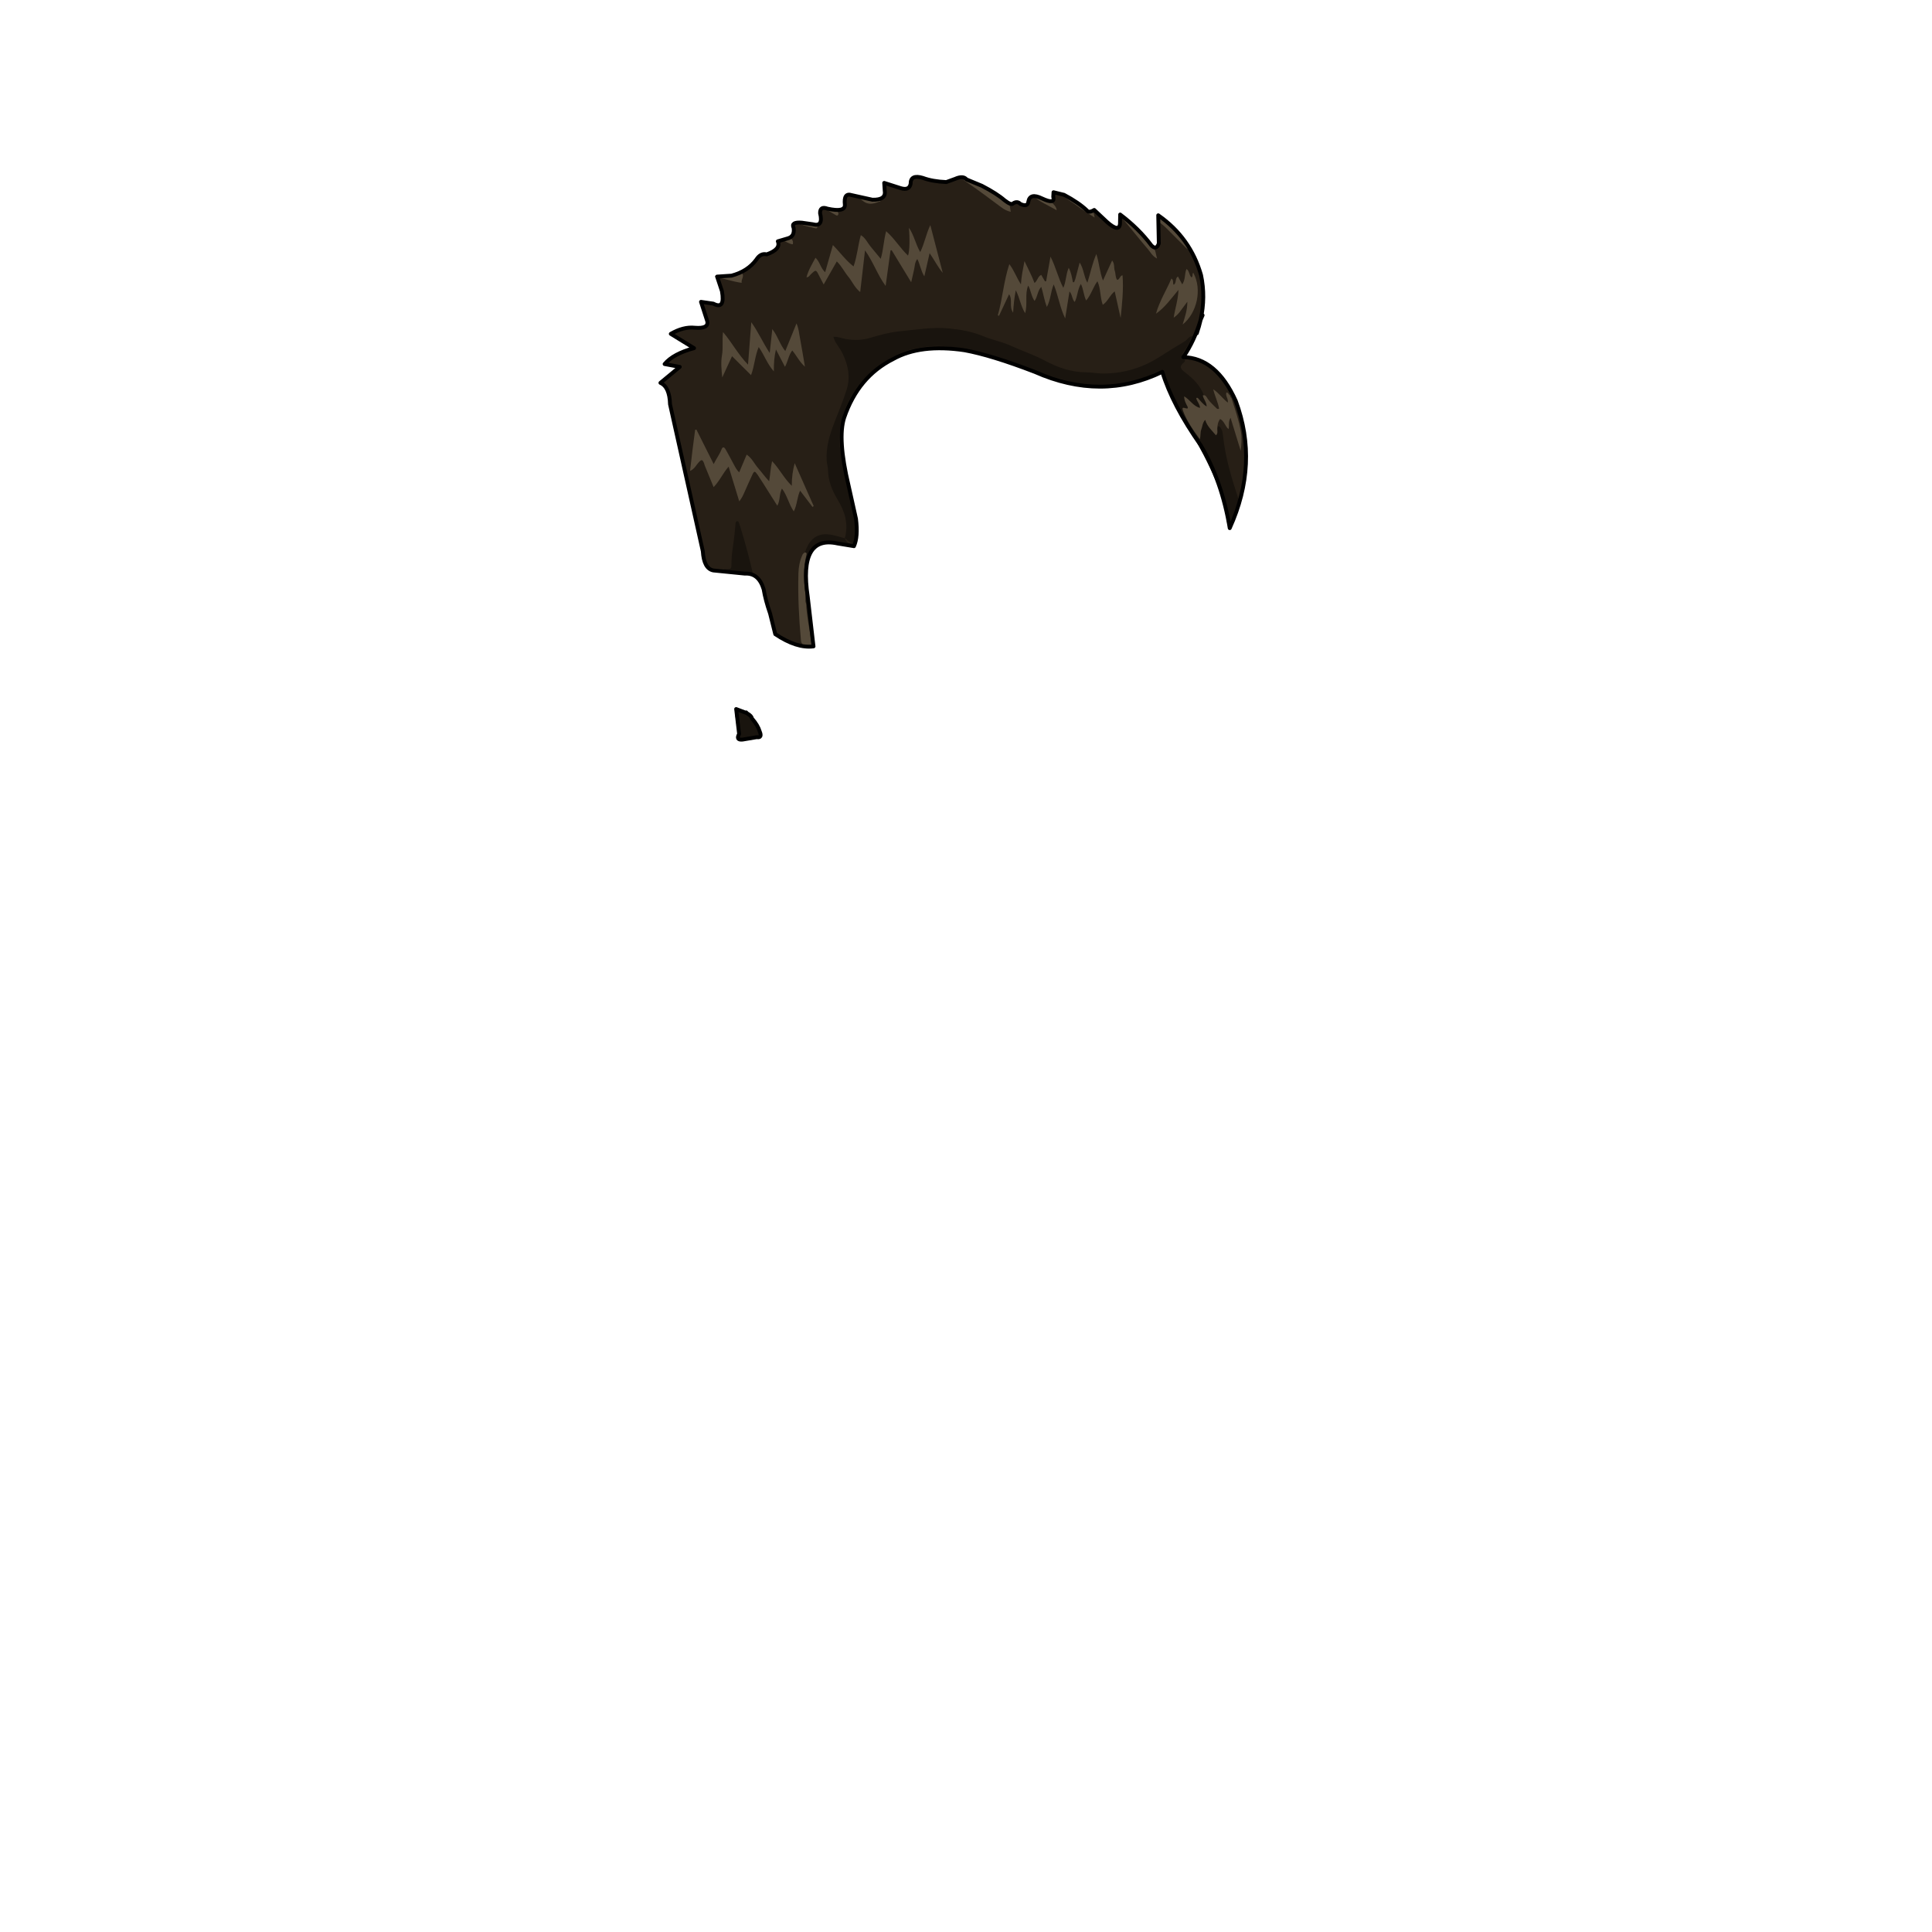 <svg xmlns="http://www.w3.org/2000/svg" id="hair" viewBox="0 0 3000 3000"><path id="cl1" fill="#271F16" d="M1799.4 378c-2.6 7.4-6.4 8.4-11.5 3.1-13.1-17.6-29.3-33.5-48.5-48l-.3 14.6c-1 9-7.7 8-20.1-3l-19.9-18.7c-5.6 3.4-9.4 3.6-11.3.8-8.4-8.1-20.3-16.2-35.6-24.3l-16.3-4-.4 7.1c2.2 8.3-3.6 9-17.5 2.5-12.5-6.1-19.5-4.4-21.2 5.1-.7 5.8-4.8 7-12.4 3.5-3.1-3.4-6.9-3.7-11.1-1-1.8 2.4-6.2.9-13.3-4.6-8-7-19.7-14.5-35.3-22.6l-23.9-9.9c-3.4-4.3-9.4-4.6-17.9-.8l-13.5 4.9c-14.2-.6-26.3-2.7-36.5-6.5-12.7-3.8-19-.8-18.9 9.3-1.4 7.1-6.6 9.4-15.6 6.6L1373 284l.8 12.5c1.5 9.4-4.9 14-19.2 13.6l-32.1-7.1c-8.5-2.8-12 2.2-10.6 15.1.3 8-8.7 9.9-27 5.9-7.8-2.9-11.6-.5-11.5 7 3.6 14.5-.2 20.3-11.3 17.2l-16.8-2.4c-11.7-1.1-16.1 1.7-13 8 1.4 9.1-1.9 14.7-9.9 16.6l-14.6 4.3c3.4 8.3-2.4 15-17.3 20.3-6.2-1.6-11.6 1.1-16 8-8.9 12.2-21.7 20.5-38.5 25l-22.5 1.5 7.5 22.6c3.5 19.6-1 26-13.3 19.4l-19.2-2.8 9.7 30c1.8 8-4.6 11.4-19.2 10.2-12-1.3-24.5 2-37.4 9.5l36.1 22.2c-21.4 5.8-36.7 13.9-45.7 24.7l23.5 4.4-30 24.8c9.5 4.2 14.4 15.3 14.9 33.2l50.9 228.2c1.1 18 6.5 28 16.4 29.9l49 4.9c14.3-.8 24 7.3 29.1 24.4 1.8 11 5.1 23.5 10 37.6l8 32c22.3 14.9 42 21.3 59.4 19l-9-77.6c-9.4-63.5 6.1-91 46.4-82.2l25.4 4.2c4.4-9.6 5.5-23.7 3.2-42.4l-11.5-51.6c-11.6-48.5-13.9-83.7-6.9-105.5 14.5-42.5 39.8-72.8 76.1-91.1 28.2-15.8 65.2-20.4 110.9-13.6 27.8 5.1 64.2 16.3 109.1 33.6 69 30.6 134.9 30.5 197.9-.1 10.5 34.5 30.4 72.5 59.7 114.1 21.9 36.9 36.9 79.9 45 128.6 30.4-66.9 33.5-132.7 9.4-197.5-20.1-44.7-47.3-67.4-81.5-68 11.7-17.2 20.7-36.6 27-58.1 5.2-23.6 5.4-46.7.6-69.3-11-38.7-33.2-69.7-66.5-92.9l.9 43.7zm-646.2 770.4c-7.4.8-9.2-2.1-5.5-8.7l-4.6-38.7 16 6.1 1.5.9c4.3 2.5 6.6 5 7 7.6 6.3 7.3 10.3 14 12 20 3 7.1 1.5 10.1-4.6 9.1l-21.8 3.7z"/><path id="sd1" fill="#19140E" d="M1311.8 835.9c6-21.7.4-41.2-11-59.8-8.7-14.3-14.9-29.6-15.1-46.7-.1-5-1.9-9.7-2.1-14.7-1.1-20.4 4.6-39.3 11.8-58 6.7-17.3 13.9-34.4 19.4-52.2 5.8-18.8 2.4-36-5.3-53.1-2.6-5.8-6-11.1-9.6-16.3-2.5-3.5-4.5-7.3-5.8-12.1 6.9-.4 12.8 2.2 18.7 3.3 13 2.3 25.4 2.2 38.2-1.6 14.9-4.4 30.1-8.7 45.5-10.2 25.7-2.5 51.4-7 77.3-4.5 18.1 1.8 36.2 5 53.1 12.1 13.8 5.7 28.7 8.5 42.3 14.6 17.8 8.1 36.3 14.2 53.7 23.5 19.7 10.5 40.6 17.8 63.5 17.9 8.5 0 17 1.8 25.7 1.9 31.7.1 60.8-8.3 87.6-25.3 13.2-8.4 26.4-16.6 39.8-24.6 4.3-2.5 6.4-8 12.1-8.3-4 8.4-7.9 16.9-13.5 24.4-3.3 4.5-4 8.4 1.5 11.6 1.1 2.2 0 4.2-1.5 5.3-8.1 6.3-4.2 10.4 2 15.1 12.5 9.6 23.8 20.3 29.3 35.7 1.8 4.3 4.5 8.1 5.4 12.7.4 2 .3 4.1-1.8 5.1-1.7.8-3.2-.3-4.5-1.2-4.3-2.8-6.7-7.2-9.5-11.3-.6-.7-1.2-1.4-1.5-2.3-.3 1.3 1.1 1.6 1.5 2.6 2 4.6 8.9 9.5 4.1 13.7-5.2 4.5-9.6-2.8-14-5.8-2.2-1.5-3.6-3.8-6.8-5.9.2 4 2.7 7 2.3 10.3-.4 1.4-1.2 2.4-2.6 3.1-5.9 2.7-1.7 6.4-.4 9 5.4 10.7 11.7 20.8 18.8 31.4 1.7-6.9 2.2-13.2 4.8-18.9 2.9-6.2 5.9-6.4 9.7-.6 3.6 5.5 6.7 11.5 12.9 14.5 2-2.7.5-7 4.7-8.7 5.4 3.7 6.1 10.1 6.7 15.7 3.6 33.9 13.5 66.2 24.1 98.3-5.1 12.9-8.2 26.6-16.4 40.1-2.6-6-2.1-11.4-2.9-16.2-4.5-25.8-14.2-49.8-25.3-73.2-12.7-26.8-27.3-52.4-42.5-77.9-11.9-20-20.4-41.8-28.5-63.6-3.2-8.7-6.1-10.4-14.5-5.9-13.6 7.3-27.8 12.8-43 15.4-8.5 1.5-16.9 3.9-25.5 3.2-6.5-.5-12.4 2.5-18.8 2-12.5-.9-25-2.3-37.3-5.3-34.2-8.4-67.4-20.2-100.9-30.9-26.6-8.4-53.1-17.1-80.4-22.7-17.2-3.5-34.7-4.5-52.4-1.6-13.5 2.2-27 4.1-39.2 10.5-18.2 9.6-35.7 20.6-50.4 35.3-23.3 23.4-36.9 51.8-41.5 84.2-2.3 15.9 1.1 31.8 4.4 47.4 6 28.9 12.2 57.7 18.5 86.4 2.9 13.2 1.8 27.1-1.2 40.6-7.3 2.9-10.9-1.5-13.7-7.5zm-184.6 49.8c14.7.3 28.7 4 42.6 8.2-5.7-25.5-12.5-50.7-20.2-75.7-.8-2.5-1.6-5.1-2.7-7.5-.3-.7-1.6-1.5-2.3-1.4-.8.1-1.9 1.1-2.1 1.8-.5 1.9-.5 3.9-.7 5.9-.8 7.9-1.5 15.8-2.6 23.6-1.5 10.5-3.2 20.9-3.3 31.5-.2 13.2 0 11.6-12.1 11.8 1.1.6 2.3 1.8 3.4 1.8zm124.4 34.3c-2.5-16.2-1.7-32.2-.1-48.5 1.9-19.9 16.2-29.4 33.4-29.6 11.1-.1 21.7 2.7 32 6.2 5.3 1.8 7.3.1 8.9-4.2-6-.3-9.4-5.2-14-8-6-1.7-11.9-3.6-18-4.9-11.7-2.6-23-2.3-32.3 6.5-5.9 5.5-9 12.8-11.6 20.3 2.2 1.6 1.1 3.4.5 5.3-2.3 7.7-2.8 15.6-2.6 23.6s-.4 16 .3 23.9c.7 9.1.6 18.4 3.7 27.2 0-5.8.7-11.9-.2-17.8zm-109.8 191c0 3.4 1.9 6.6 1.7 9.7-.6 6.7 3.4 12.8 1.4 19.6-1.9 6.5.3 8.2 7.2 7.1 7.5-1.2 15-2.7 22.5-3.5 4.2-.5 4.8-1.8 3.8-5.7-2.7-10.6-9.8-18.6-15.1-27.8-.5-.8-1.5-1.4-2.3-1.8-6.3-2.8-12.7-5.5-20.2-8.7.4 4.7 1 7.9 1 11.1z"/><path id="hl1" fill="#544939" d="M1249.9 1003.7c-3.2-2.4-5.8-4.6-6.2-9.4-3.1-34.7-4.9-69.5-3.9-104.3.3-9.7 2.1-19.1 6-28 .8-1.9 2.2-3.3 4.1-4.2 2.9.2 2.9 1.9 2.3 4.1-5 19.6-4.5 39.4-1.5 59.3.8 5.6-1 11.3 1.1 16.8.8 17.2 4.2 34 6.9 50.9.7 4.6 1.2 9.1 1.9 13.8-3.4 2.4-7.2.7-10.7 1zM1563.1 314c-18.1-14.2-37.9-25.7-59.3-34.2-.7-.6-1.5-1.1-2.3-1.6-1.2-.2-2.4-.4-3.7-.6-2.3 2.6.4 3.3 1.8 4.3 18.9 12.8 37.2 26.5 55.5 40.2 4.1 3 8.6 5.6 14.4 6.8-.8-4.9-1.5-8.7-2.1-12.6-1.4-.7-3-1.3-4.3-2.3zm206.1 47.1c-7.9-8.4-14.5-18.2-25.4-23.3-.1 3 2 4.7 3.7 6.8 11.8 14.2 23.3 28.7 35.3 42.7 3.8 4.4 6.4 10.3 13.9 14.2-2.3-7.3-1.7-13.4-6.9-17.6-6.8-7.6-13.6-15.3-20.6-22.8zm27.7-28.1c.5 5 .8 7.9 1.1 10.8 6.6 4 12.1 9.3 17.4 14.8 7.7 7.8 15.5 15.5 23.3 23.3 1.6 1.6 3.2 3.6 5.2 4.6 1.7.9 1.6-1.3 1.8-2.4-12.1-20.3-29.3-35.5-48.8-51.1zm-676.7 95.1c-3.4.1-7.2-1.8-10.1 1.6 13.7 2.5 26.8 7.5 41.6 9.5-1.3-5.7 5-10.2.1-15.4-10 5.6-20.9 3.9-31.6 4.3zM1617.9 308c-4.5-1.8-8.9-4.2-13.9-3.9 10.7 9.6 23.8 14.8 36.9 22.4-1-7.6-6.8-9.8-9-14.5-5.1.1-9.5-2.2-14-4zm67 16.5c-9.7-7.8-19.6-15.4-31.1-20.5-2 2 0 2.8 1.2 3.6 6.5 4.4 13.1 8.8 19.4 13.4 8.1 6 16.7 11.1 25.2 16.7-.7-4.4-.5-9.1-6-9.9-3.7.9-6-1.2-8.7-3.3zm-329-14.8c-1.8-1.4-4.4 0-6.2-1.6-6.8-.5-12.9-3.9-19.8-4 3.6 2.8 7.1 5.8 10.9 8.5 9.2 6.7 17.5 3.1 26.5-.2-1.6-3-3.9-2.1-5.7-2.7h-5.7zm-116.1 36.2c7.2 5 15.8 5.8 23.9 8 5.4 1.4 5.5 1.1 6-5.8-10 .1-19.8-3.3-29.9-2.2zm46.1-22.2c-1.9 1.8-.5 2.8.9 3.7 3.3 2.1 6.6 4.1 10 6 1.3.7 2.9 2.2 4.3.6 1.2-1.3 1-3.2.1-4.5-.9-1.3-2.3-2.2-3.5-3.3-3.9-.8-7.8-1.6-11.8-2.5zm-60 46.4c-2.8 3.3-7 .8-11.1 3.1 6 1.6 10.3 5.8 16.3 6.1.9-4.5-.6-7.2-3.3-9.4-.6 0-1.3.1-1.9.2zm441.9 67.8c-.7.7-1.3.7-1.9-.1-1.4-7.2-2.4-14.5-6.4-21.9-4.7 10.4-3.8 21.1-8.4 31-8-15.2-11.3-31.6-19.9-48.4-2.6 14.4-4.7 26.3-6.8 38.3h-1.8c-1.9-3.3-3.8-6.6-5.8-10-5.5 2.6-5.5 8.8-10.4 12.6-4.3-11.5-9.8-21.7-15.6-34-2.4 12.9-4.8 23.5-5.5 36.1-7-10.7-10.4-21.4-18-31.4-8.9 26.8-10.5 53.8-17.9 79.6.6.2 1.3.4 1.9.6 5.1-11 10.2-22 15.6-33.4 6 8.6-.4 19.1 6.3 28.6.7-12 1.7-22.4 4.1-34.8 6.4 12.4 7.5 24.2 14.5 35.6 4.3-15-.8-29.4 4.8-42.9 4.3 7.5 4.6 16.5 9.9 23.9 4.9-7 4.5-15.8 10.4-21.9 3.2 10.2 4.4 20.3 8.7 31.2 6-11.5 5.7-23.2 10.6-35 7.3 18.4 9.7 36.2 17.8 52.8 2.2-13.6 4.4-27.3 6.7-41.9 4.7 5.3 3.7 11.9 8.1 16.4 4.7-8.8 4.1-19.1 9.6-28 4.2 8.4 4.1 17.5 8.2 25.7 7.8-9 10.5-20.4 17.5-29.9 5.4 11.9 3.8 24.5 8.3 36.6 8.1-5.4 10.7-14.8 18.5-20.9l9.2 41.4c2.3-22.2 4.7-44.2 3-66.3-2.8.3-3.1 2.1-4.1 3.4-1.2 1.5-2 3.6-4.4 3.6-2.9-4.3-2-9.6-3.6-14.1-1.7-4.9.2-10.7-4.1-15.9-4.8 10.5-9.3 20.3-14.2 31.1-5.3-13.7-5.8-27.2-10.3-41.2-6.5 15.1-9.2 29.7-13.9 44.6-5.7-9.7-5.3-21-12-31.4-2.6 9.8-4.8 18-6.9 26.3-1 1.1-.6 3-1.8 4zm-316-55.1c-4.9-5.9-7.9-13.5-15.1-17.7-4.6 16.2-5.6 32.5-11.3 48.6-12.3-9.5-20.6-21.6-32.1-33.2-4.3 15.3-8.1 28.5-12 42.2-7.2-6.5-8.1-16-15-22.5-5.5 10.3-11.2 19.5-14 30.4 3.7-.1 4.8-2.8 6.6-4.5 8.1-7.8 8.1-7.8 13.3 2.6 2 4 4.2 8 6.8 13 7.2-12.5 13.7-23.9 20.4-35.8 7.7 7.6 11.8 16.5 17.9 23.8 6.1 7.4 9.7 16.8 18.4 23.8 2.5-21.9 4.9-42.3 7.5-64.7 13 18.2 19.2 37.8 32 55.2 2.7-19.5 5.2-37.3 7.6-55.1.6-.1 1.2-.3 1.8-.4 9.8 16.2 19.6 32.3 30.3 49.8 1.7-7.7 3-13.5 4.4-19.3 1.3-5.4.9-11.5 5.1-16.8 4.6 8.9 5.4 18.3 10.9 26.9 2.9-12.8 5.6-24.4 8.2-36 7.4 10.5 12.5 21.3 20.4 30.6-6.3-24.1-12.5-48.1-19.3-74.2-6.9 14.5-9 28.6-15.7 41.9-7.4-12.8-9.7-26.7-17.6-37.8 1.5 15.9 1.3 36.4-1.3 43.3-12.3-11.6-20.8-26.4-34-37.9-3.9 14.2-4.1 28.3-8.4 42.9-5.9-7-10.8-13.1-15.8-19.1zm-88.3 403c-9.8-22.2-19.7-44.4-29.5-66.6-3 11.2-4.6 22-4.5 35.2-12.6-12.2-19.2-26.6-30.6-38.3-2.6 11.1-2.8 21.2-4.6 31.2-6.5-6.9-11.6-14.1-17.4-20.8-5.7-6.6-9.3-15.1-17.5-20.6-4 9.5-7.7 18.2-11.6 27.6-3.7-3.6-5.7-7.4-7.7-11.1-4.4-8.2-8.7-16.5-13.3-24.5-2.5-4.4-4.8-4.4-6.6.3-2.9 7.5-7.7 13.7-12 22.4-9.4-18.7-18.1-36.1-26.8-53.5-.7.1-1.3.2-2 .3-2.9 20.9-5.4 41.8-7.9 63.9 7.4-3.4 9.6-9.4 13.6-13.6 4.4-4.6 5.7-4.3 8.2 1.7.4.9.5 2 .8 2.9 4.5 11 9 21.9 14 34.1 9.6-9.9 14.4-21.8 23.3-31.8 5.7 18.6 11.1 36.2 16.5 53.9 3.9-4.8 5.9-9.3 7.9-13.8 4.1-9.1 8-18.3 12.3-27.3 3-6.4 4-6.4 8.3-.2 3 4.4 5.8 8.9 8.7 13.4 7.2 11.3 14.3 22.7 21.9 34.7 4.8-8.8 2.7-18.3 7.2-26.7 8.3 10.9 10.5 24.1 18.4 35.5 5.4-10.7 4.9-21.7 9.8-32.2 7 9.1 13.2 17.2 19.3 25.3.7-.6 1.3-1 1.8-1.4zm-85.4-246.9c8.7 12.3 12.9 25.7 23.5 37.8 0-12.7.6-22.8 3.3-34 4.8 9.3 9.2 17.7 14 26.9 4.7-8.7 5.5-17.9 11.3-25.4 6.9 8.2 11 17.5 19.7 25.2-1.5-8.7-2.7-15.8-3.9-23-1.3-7.5-2.7-15-4-22.5-1.2-6.8-1.8-13.8-5.2-21.7-6.1 15.1-11.6 28.7-17.4 42.9-8.7-10.5-11.4-22.9-20.2-34.1-1.4 12.9-2.6 24-4 37.1-10.7-16.2-17.6-32.4-28.6-47.8-1.8 23.3-3.4 44.6-5.1 65.9-7.6-7.8-13.5-16-19.4-24.3-6-8.4-11.6-17.2-19.4-26.3-1.6 13.3.4 24.7-1.6 35.9-2 11.4-.8 22.8.4 34.6 5.1-11 10.1-22 15.2-33 9.6 9.6 18.9 18.9 29.5 29.4 5.6-14.7 5.8-29.1 11.9-43.6zm651.8-88.8c-.5 15.7-5.3 28.8-7.4 43.2 5-3.4 8.4-7.2 11.4-11.6 2.9-4.1 6-8 9.8-13.2.1 13-3.8 23.6-7.3 35.4 22.1-17.6 30.8-54.4 16.5-80.4-2.2 2 .1 5.3-2.7 7.3-4-3.5-3.1-10.1-7.8-13.1-3.3 7.3-1.3 16.1-6.6 23.9-2.6-4.8-4.6-8.5-6.7-12.3-5 3.2-1.7 10.1-6.7 12.9-1.9-2.8.7-6.8-3.4-9.8-7.8 18.4-18.6 35.1-24 54.7 13.7-9.5 23.2-23 34.9-37zm74.5 159.3c-2.1 5.3 3.3 9.9 2.1 15.7-8.2-6.2-13.5-14.7-22.6-20.6 2.7 11.2 7.5 20.3 9.1 30.1-2.1.9-3.2.2-4.1-.7-4.6-4.7-9.7-9-13.5-14.5-1.8-2.5-3-6.8-7.7-5.5.9 5.7 5.8 10.2 6 17.3-6.2-3.8-9.7-8.9-13.8-13.3-1.9-.5-2.8 0-2 2 1.7 4.4 5.2 8.1 5.5 13.5-10.7-2.7-15.4-12.6-24.7-18 .3 7.2 3.1 11.7 5.5 16.4.8 2.3.1 3.1-2.2 2.3-2.8-.3-7.6-3.4-5.1 3.6 5.9 15.9 15.4 29.6 26.2 44.3 1.6-6.1.5-10.8 2.3-15.2 1.8-4.5 1.5-9.8 6-14.9 3.1 10.5 10.7 16.6 16.7 24 3.5-2.8 1.9-6.8 2.1-10.2.2-5.3.9-10.4 4.4-15.1 6.7 3.3 7.6 11.4 13.1 15.7 1.4-5.5-.9-10.9 3.1-17.6 5.7 18.4 10.7 34.9 15.8 51.4 1.2-10.1 2-19.8.3-29.7-3.2-18-9.2-35.1-14.8-52.4-1.4-1-1.9-2.4-1.9-4-2.7-.9-2.4-4.4-5.8-4.6z"/><path fill="none" stroke="#000" stroke-linecap="round" stroke-linejoin="round" stroke-miterlimit="10" stroke-width="6" d="M1867.4 489.5l-3 7m-6 21c2.4-7 4.4-14 6-21m-705.3 610.6l-16-6.1 4.6 38.7c-3.7 6.6-1.9 9.5 5.5 8.7l21.8-3.7c6.1 1 7.6-2 4.6-9.1-1.7-6-5.7-12.7-12-20-.4-2.6-2.7-5.1-7-7.6l-1.5-.9m0 0l-.4-.9m705.7-609.7c5.2-23.6 5.4-46.7.6-69.3-11-38.7-33.2-69.7-66.5-92.9l.9 43.7c-2.6 7.4-6.4 8.4-11.5 3.1-13.1-17.6-29.3-33.5-48.5-48l-.3 14.6c-1 9-7.7 8-20.1-3l-19.9-18.7c-5.6 3.4-9.4 3.6-11.3.8-8.4-8.1-20.3-16.2-35.6-24.3l-16.3-4-.4 7.1c2.2 8.3-3.6 9-17.5 2.5-12.5-6.1-19.5-4.4-21.2 5.1-.7 5.8-4.8 7-12.4 3.5-3.1-3.4-6.9-3.7-11.1-1-1.8 2.4-6.2.9-13.3-4.6-8-7-19.7-14.5-35.3-22.6l-23.9-9.9c-3.4-4.3-9.4-4.6-17.9-.8l-13.5 4.9c-14.2-.6-26.3-2.7-36.5-6.5-12.7-3.8-19-.8-18.9 9.3-1.4 7.1-6.6 9.4-15.6 6.6L1373 284l.8 12.5c1.5 9.4-4.9 14-19.2 13.6l-32.1-7.1c-8.5-2.8-12 2.2-10.6 15.1.3 8-8.7 9.9-27 5.9-7.8-2.9-11.6-.5-11.5 7 3.6 14.5-.2 20.3-11.3 17.2l-16.8-2.4c-11.7-1.1-16.1 1.7-13 8 1.4 9.1-1.9 14.7-9.9 16.6l-14.6 4.3c3.4 8.3-2.4 15-17.3 20.3-6.2-1.6-11.6 1.1-16 8-8.9 12.2-21.7 20.5-38.5 25l-22.5 1.5 7.5 22.6c3.5 19.6-1 26-13.3 19.4l-19.2-2.8 9.7 30c1.8 8-4.6 11.4-19.2 10.2-12-1.3-24.5 2-37.4 9.5l36.1 22.2c-21.4 5.8-36.7 13.9-45.7 24.7l23.5 4.4-30 24.8c9.5 4.2 14.4 15.3 14.9 33.2l50.9 228.2c1.1 18 6.5 28 16.4 29.9l49 4.9c14.3-.8 24 7.3 29.1 24.4 1.8 11 5.1 23.5 10 37.6l8 32c22.3 14.9 42 21.3 59.4 19l-9-77.6c-9.4-63.5 6.1-91 46.4-82.2l25.4 4.2c4.4-9.6 5.5-23.7 3.2-42.4l-11.5-51.6c-11.6-48.5-13.9-83.7-6.9-105.5 14.5-42.5 39.8-72.8 76.1-91.1 28.2-15.8 65.2-20.4 110.9-13.6 27.8 5.1 64.2 16.3 109.1 33.6 69 30.6 134.9 30.5 197.9-.1 10.5 34.5 30.4 72.5 59.7 114.1 21.9 36.9 36.9 79.9 45 128.6 30.4-66.9 33.5-132.7 9.4-197.5-20.1-44.7-47.3-67.4-81.5-68 11.7-17.2 20.7-36.6 27-58.1"/></svg>